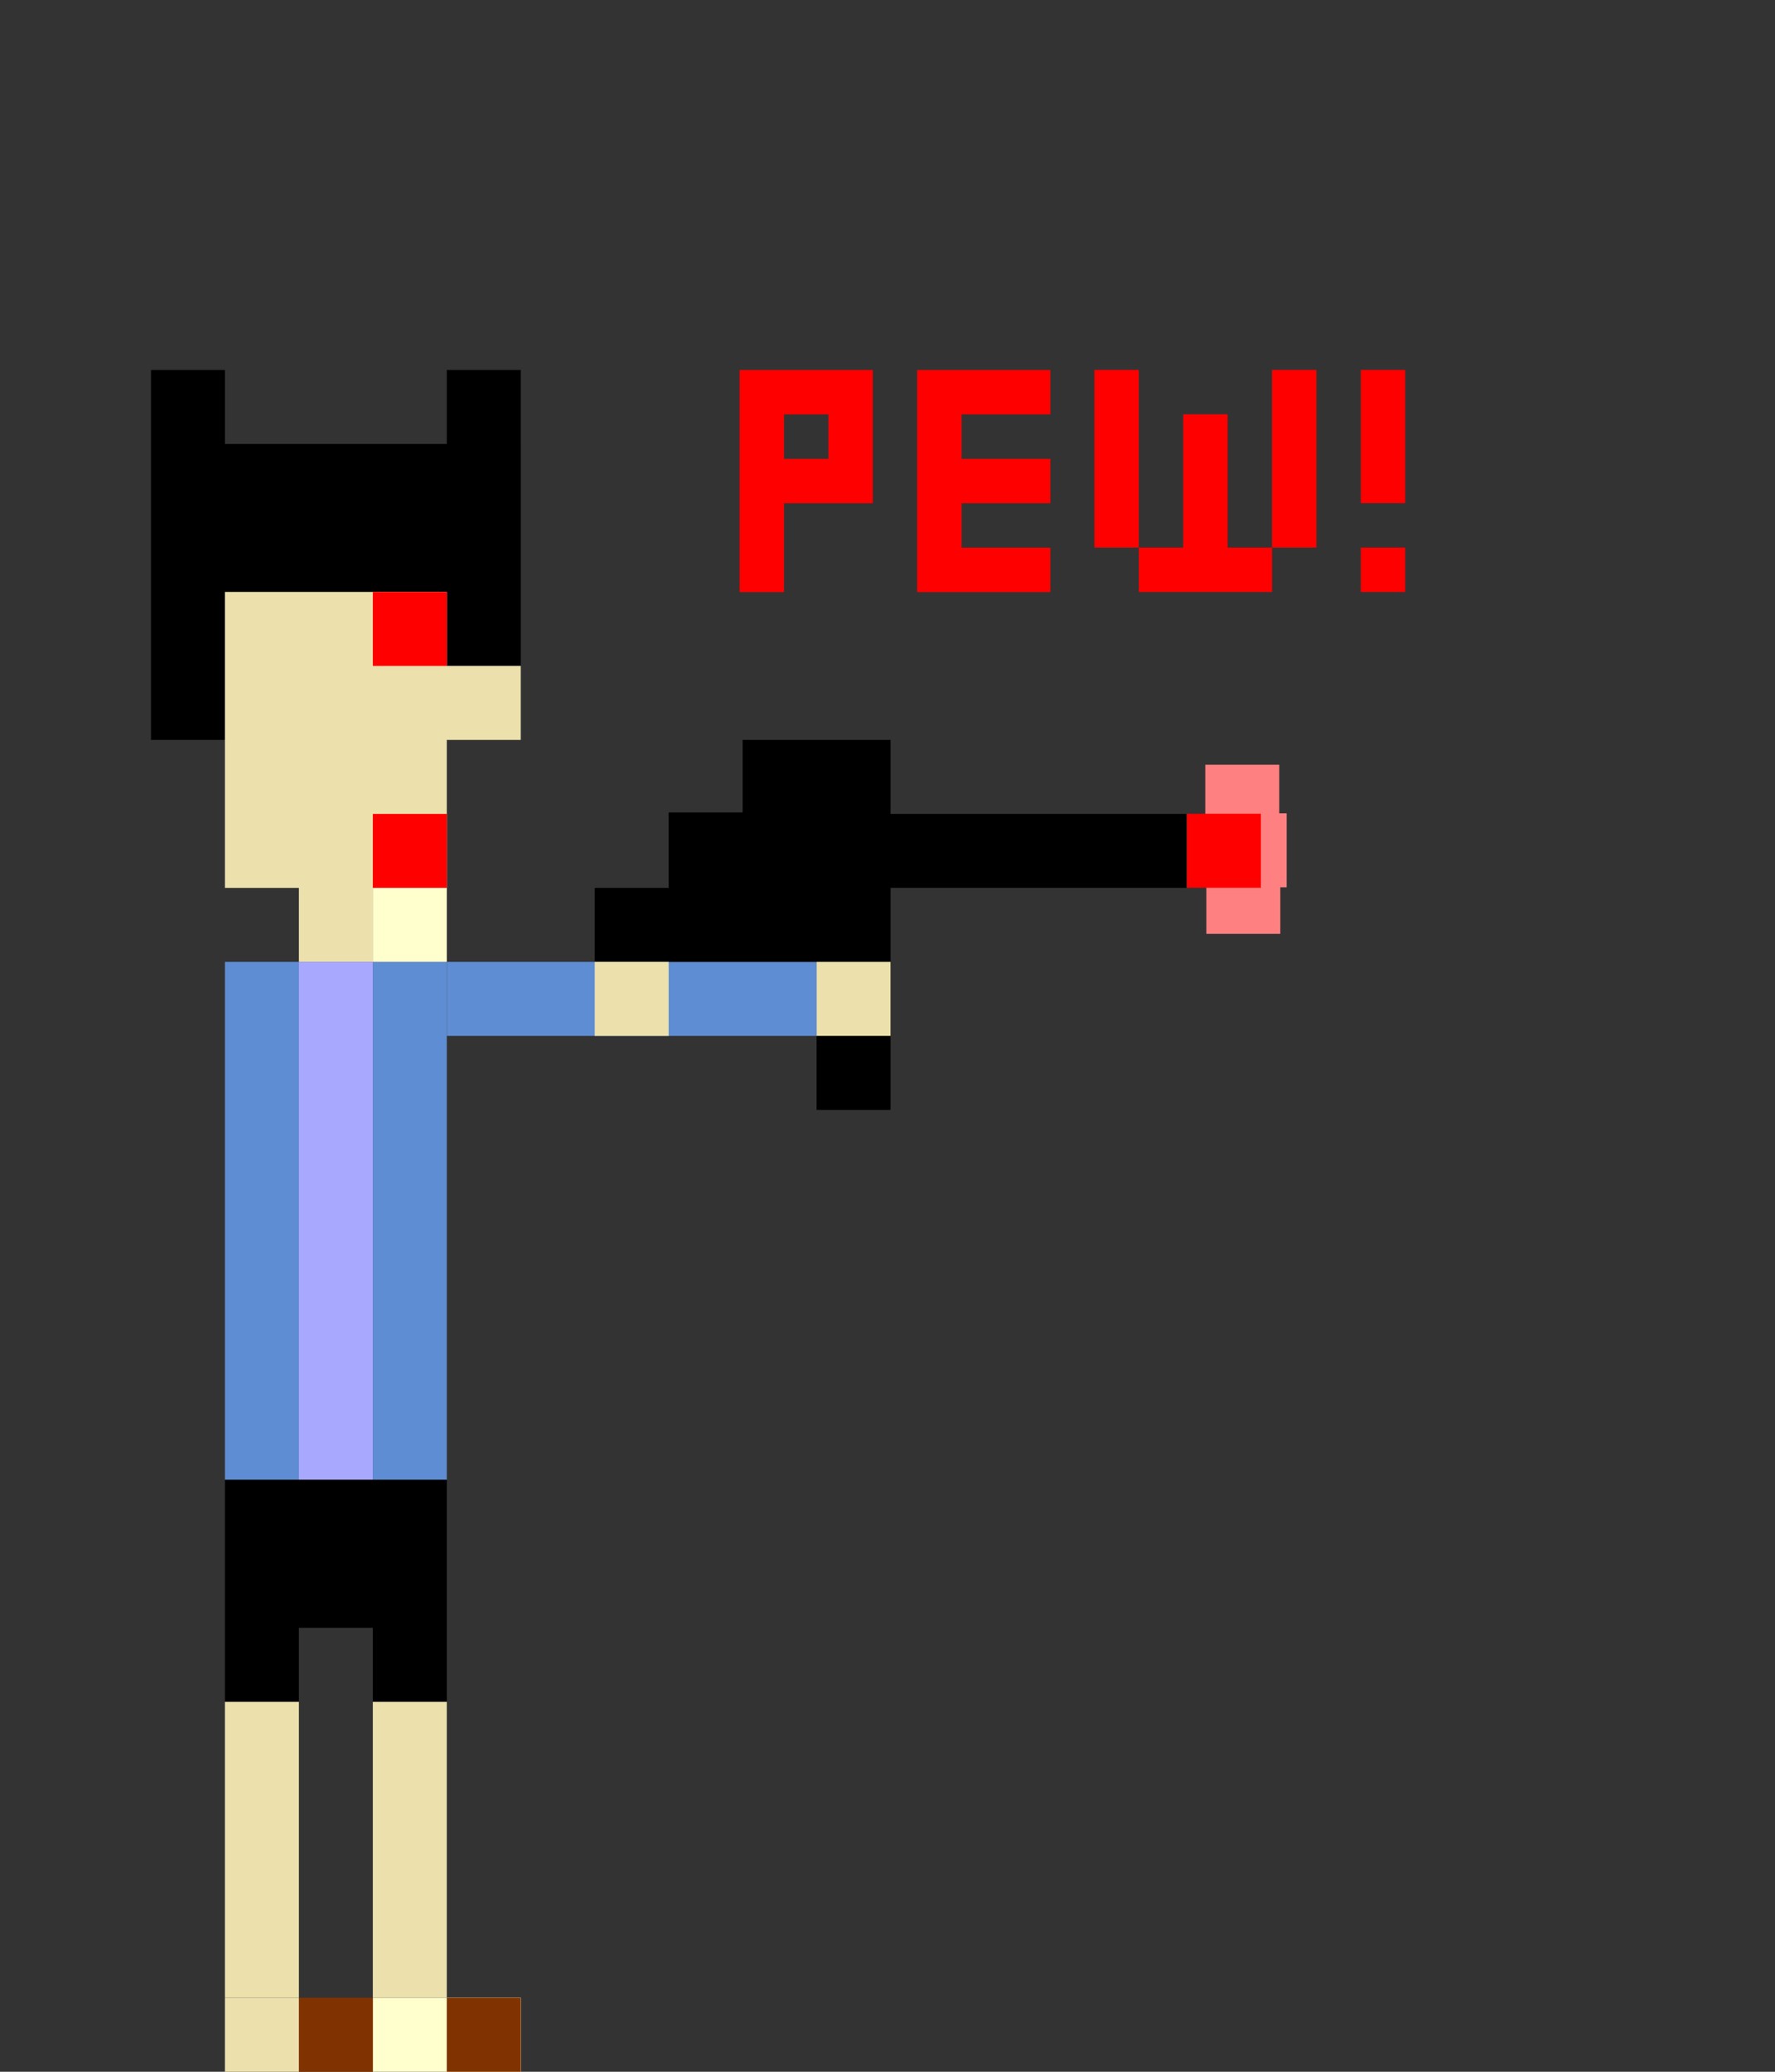 <?xml version="1.0" encoding="UTF-8" standalone="no"?>
<!-- Created with Inkscape (http://www.inkscape.org/) -->

<svg
   xmlns:dc="http://purl.org/dc/elements/1.1/"
   xmlns:cc="http://creativecommons.org/ns#"
   xmlns:rdf="http://www.w3.org/1999/02/22-rdf-syntax-ns#"
   xmlns:svg="http://www.w3.org/2000/svg"
   xmlns="http://www.w3.org/2000/svg"
   xmlns:sodipodi="http://sodipodi.sourceforge.net/DTD/sodipodi-0.dtd"
   xmlns:inkscape="http://www.inkscape.org/namespaces/inkscape"
   width="600"
   height="700"
   id="svg2"
   version="1.1"
   inkscape:version="0.48.5 r10040"
   sodipodi:docname="marksman.svg"
   inkscape:export-filename="H:\AdventureTime\ProgrammingTime\team-project\Assets\Textures\arts\characters\enemyes\marksman.png"
   inkscape:export-xdpi="90"
   inkscape:export-ydpi="90">
  <rect width="100%" height="100%" fill="#333333" stroke="none"/>
  <defs
     id="defs4" />
  <sodipodi:namedview
     id="base"
     pagecolor="#ffffff"
     bordercolor="#666666"
     borderopacity="1.0"
     inkscape:pageopacity="0.0"
     inkscape:pageshadow="2"
     inkscape:zoom="0.5"
     inkscape:cx="-133.07701"
     inkscape:cy="272.16403"
     inkscape:document-units="px"
     inkscape:current-layer="layer1"
     showgrid="true"
     inkscape:window-width="1215"
     inkscape:window-height="1002"
     inkscape:window-x="57"
     inkscape:window-y="-8"
     inkscape:window-maximized="1"
     borderlayer="false"
     inkscape:showpageshadow="false"
     inkscape:snap-bbox="true"
     inkscape:bbox-nodes="true">
    <inkscape:grid
       empspacing="1"
       visible="true"
       enabled="true"
       snapvisiblegridlinesonly="true"
       spacingx="25px"
       spacingy="25px"
       type="xygrid"
       id="grid2992" />
  </sodipodi:namedview>
  <g
     inkscape:label="Layer 1"
     inkscape:groupmode="layer"
     id="layer1"
     transform="translate(0,-352.362)"
     style="display:inline">
    <path
       inkscape:connector-curvature="0"
       id="rect4742-9"
       style="fill:#000000;fill-opacity:1;stroke:none"
       d="m 76.029,577.362 -25,0 0,25 25,0 z m 0,-100 -25,0 0,25 25,0 z m 100,0 -25,0 0,25 25,0 z m -50,50 -25,0 0,25 25,0 z m -75,-25 0,75 25,0 0,-25 25,0 0,-25 25,0 0,25 25,0 0,25 25,0 0,-75 z m 100,75 -25,0 0,-25 25,0 z m -75,-75 -25,0 m 125,0 -25,0 m 25,25 -125,0 0,25 0,25 25,0 0,-25 25,0 75,0 z m -75,-25 -25,0 0,-25 -25,0 0,50 50,0 z m 75,-25 -25,0 0,25 -25,0 0,25 50,0 z" />
    <path
       id="path3000"
       style="fill:none;stroke:none"
       d="m 176.029,527.362 -125,0 0,25 0,25 25,0 0,-25 25,0 75,0 z m -75,-25 -25,0 0,-25 -25,0 0,50 50,0 z m 75,-25 -25,0 0,25 -25,0 0,25 50,0 z"
       inkscape:connector-curvature="0" />
    <path
       style="fill:none;stroke:none"
       d="m 176.029,502.362 -25,0"
       id="path3005"
       inkscape:connector-curvature="0" />
    <path
       style="fill:#1a1a1a;stroke:none"
       d="m 76.029,502.362 -25,0"
       id="path3007"
       inkscape:connector-curvature="0" />
    <path
       style="fill:#800000;stroke:none"
       d="m 151.029,577.362 -25,0 0,-25 25,0 z"
       id="path3019"
       inkscape:connector-curvature="0" />
    <path
       id="rect3790"
       style="fill:#ece1ad;fill-opacity:1;stroke:none"
       d="m 126.029,652.362 -25,0 0,25 25,0 z m 25,-100 0,25 25,0 0,25 -25,0 0,25 0,25 -75,0 0,-100 75,0"
       inkscape:connector-curvature="0" />
    <rect
       style="fill:#ff0000;fill-opacity:1;stroke:none"
       id="rect3796"
       width="25"
       height="25"
       x="-151.029"
       y="552.362"
       transform="scale(-1,1)" />
    <rect
       style="fill:#5f8dd3;fill-opacity:1;stroke:none"
       id="rect3818"
       width="25"
       height="175"
       x="-151.029"
       y="677.362"
       transform="scale(-1,1)" />
    <rect
       style="fill:#5f8dd3;fill-opacity:1;stroke:none"
       id="rect3818-1"
       width="25"
       height="175"
       x="-101.029"
       y="677.362"
       transform="scale(-1,1)" />
    <rect
       style="fill:#a8a8ff;fill-opacity:1;stroke:none"
       id="rect3838"
       width="25"
       height="175"
       x="-126.029"
       y="677.362"
       transform="scale(-1,1)" />
    <rect
       style="fill:#5f8dd3;fill-opacity:1;stroke:none"
       id="rect3840"
       width="125"
       height="25"
       x="-276.029"
       y="677.362"
       transform="scale(-1,1)" />
    <path
       style="fill:#000000;fill-opacity:1;stroke:none"
       d="m 201.029,652.362 25,0 0,-25 25,0 0,-25 50,0 0,25 100,0 0,25 -100,0 0,75 -25,0 0,-50 -50,0 -25,0 0,-25"
       id="path3858"
       inkscape:connector-curvature="0" />
    <rect
       style="fill:#ece1ad;fill-opacity:1;stroke:none"
       id="rect3856"
       width="25"
       height="25"
       x="-226.029"
       y="677.362"
       transform="scale(-1,1)" />
    <rect
       style="fill:#ece1ad;fill-opacity:1;stroke:none"
       id="rect3856-9"
       width="25"
       height="25"
       x="-301.029"
       y="677.362"
       transform="scale(-1,1)" />
    <path
       id="rect3905-4"
       style="fill:#000000;fill-opacity:1;stroke:none"
       d="m 101.029,902.362 -25,0 0,25 25,0 z m 50,0 -25,0 0,25 25,0 z m 0,-50 -75,0 0,50 75,0 z"
       inkscape:connector-curvature="0" />
    <rect
       style="fill:#ece1ad;fill-opacity:1;stroke:none"
       id="rect3856-8"
       width="25"
       height="100"
       x="-151.029"
       y="927.362"
       transform="scale(-1,1)" />
    <rect
       style="fill:#ece1ad;fill-opacity:1;stroke:none"
       id="rect3856-8-8"
       width="25"
       height="100"
       x="-101.029"
       y="927.362"
       transform="scale(-1,1)" />
    <path
       id="rect3856-4"
       style="fill:#ffffce;fill-opacity:1;stroke:none"
       d="m 151.029,1027.362 -25,0 0,25 25,0 z m 25,0 -25,0 0,25 25,0 z"
       inkscape:connector-curvature="0" />
    <rect
       style="fill:#803300;fill-opacity:1;stroke:none"
       id="rect3856-5"
       width="25"
       height="25"
       x="-126.029"
       y="1027.362"
       transform="scale(-1,1)" />
    <rect
       style="fill:#ece1ad;fill-opacity:1;stroke:none"
       id="rect3856-51"
       width="25"
       height="25"
       x="-101.029"
       y="1027.362"
       transform="scale(-1,1)" />
    <path
       style="fill:none;stroke:#000000;stroke-width:1px;stroke-linecap:butt;stroke-linejoin:miter;stroke-opacity:1"
       d="m 276.029,627.362 c -50,0 -50,0 -50,0"
       id="path4031"
       inkscape:connector-curvature="0" />
    <rect
       style="fill:#ece1ad;fill-opacity:1;stroke:none"
       id="rect3856-5-8"
       width="25"
       height="25"
       x="-176.029"
       y="1027.362"
       transform="scale(-1,1)" />
    <rect
       style="fill:#ff0000;fill-opacity:1;stroke:none"
       id="rect3796-1"
       width="25"
       height="25"
       x="-151.029"
       y="627.362"
       transform="scale(-1,1)" />
    <rect
       style="fill:#ffffce;fill-opacity:1;stroke:none"
       id="rect3856-1"
       width="25"
       height="25"
       x="-151.029"
       y="652.362"
       transform="scale(-1,1)" />
    <path
       id="rect7021-2"
       style="fill:#ff8080;fill-opacity:1;stroke:none;display:inline"
       d="m 409.924,627.168 25,0 0,25 -25,0 z m -2.143,15.714 25,0 0,25 -25,0 z m -0.357,-32.143 25,0 0,25 -25,0 z"
       inkscape:connector-curvature="0" />
    <rect
       y="627.31"
       x="401.21"
       height="25"
       width="25"
       id="rect7021-9"
       style="fill:#ff0000;fill-opacity:1;stroke:none;display:inline" />
    <path
       id="rect7021-9-38"
       style="fill:#ff0000;fill-opacity:1;stroke:none;display:inline"
       d="m 475,537.373 -15.007,0 0,15.01 15.007,0 z m 0,-30.021 -15.007,0 0,15.01 15.007,0 z m 0,-15.01 -15.007,0 0,15.01 15.007,0 z m 0,-15.01 -15.007,0 0,15.01 15.007,0 z m -30.014,0 -15.007,0 0,15.01 15.007,0 z m 0,15.01 -15.007,0 0,15.01 15.007,0 z m 0,15.01 -15.007,0 0,15.01 15.007,0 z m 0,15.01 -15.007,0 0,15.01 15.007,0 z m -15.007,15.01 -15.007,0 0,15.01 15.007,0 z m -15.007,-45.031 -15.007,0 0,15.01 15.007,0 z m 0,15.01 -15.007,0 0,15.01 15.007,0 z m 0,15.01 -15.007,0 0,15.01 15.007,0 z m 0,15.01 -15.007,0 0,15.01 15.007,0 z m -15.007,0 -15.007,0 0,15.01 15.007,0 z m -15.007,-15.01 -15.007,0 0,15.01 15.007,0 z m 0,-15.01 -15.007,0 0,15.01 15.007,0 z m 0,-15.01 -15.007,0 0,15.01 15.007,0 z m 0,-15.01 -15.007,0 0,15.01 15.007,0 z m -119.949,60.073 -15.007,0 0,15.01 15.007,0 z m 90.043,0 -15.007,0 0,15.01 15.007,0 z m -15.007,0 -15.007,0 0,15.01 15.007,0 z m -15.007,0 -15.007,0 0,15.01 15.007,0 z m 30.014,-30.021 -15.007,0 0,15.01 15.007,0 z m -15.007,0 -15.007,0 0,15.01 15.007,0 z m -15.007,15.01 -15.007,0 0,15.01 15.007,0 z m 0,-15.01 -15.007,0 0,15.01 15.007,0 z m 0,-15.01 -15.007,0 0,15.01 15.007,0 z m 30.014,-15.01 -15.007,0 0,15.01 15.007,0 z m -15.007,0 -15.007,0 0,15.01 15.007,0 z m -15.007,0 -15.007,0 0,15.01 15.007,0 z m -45.022,30.021 -15.007,0 0,15.01 15.007,0 z m 15.007,0 -15.007,0 0,15.01 15.007,0 z m 0,-15.01 -15.007,0 0,15.01 15.007,0 z m 0,-15.01 -15.007,0 0,15.01 15.007,0 z m -15.007,0 -15.007,0 0,15.01 15.007,0 z m -15.007,0 -15.007,0 0,15.01 15.007,0 z m 0,45.031 -15.007,0 0,15.01 15.007,0 z m 0,-15.01 -15.007,0 0,15.01 15.007,0 z m 0,-15.01 -15.007,0 0,15.01 15.007,0 z"
       inkscape:connector-curvature="0" />
    <rect
       style="fill:#803300;fill-opacity:1;stroke:none;display:inline"
       id="rect3856-5-1"
       width="25"
       height="25"
       x="-176.029"
       y="1027.362"
       transform="scale(-1,1)" />
  </g>
  <g
     transform="translate(0,-352.362)"
     id="g7041"
     inkscape:groupmode="layer"
     inkscape:label="Layer 1 copy"
     style="display:none">
    <path
       d="m 75,577.362 -25,0 0,25 25,0 z m 0,-100 -25,0 0,25 25,0 z m 100,0 -25,0 0,25 25,0 z m -50,50 -25,0 0,25 25,0 z m -75,-25 0,75 25,0 0,-25 25,0 0,-25 25,0 0,25 25,0 0,25 25,0 0,-75 z m 100,75 -25,0 0,-25 25,0 z m -75,-75 -25,0 m 125,0 -25,0 m 25,25 -125,0 0,25 0,25 25,0 0,-25 25,0 75,0 z m -75,-25 -25,0 0,-25 -25,0 0,50 50,0 z m 75,-25 -25,0 0,25 -25,0 0,25 50,0 z"
       style="fill:#000000;fill-opacity:1;stroke:none"
       id="path7043"
       inkscape:connector-curvature="0" />
    <path
       inkscape:connector-curvature="0"
       d="m 175,527.362 -125,0 0,25 0,25 25,0 0,-25 25,0 75,0 z m -75,-25 -25,0 0,-25 -25,0 0,50 50,0 z m 75,-25 -25,0 0,25 -25,0 0,25 50,0 z"
       style="fill:none;stroke:none"
       id="path7045" />
    <path
       inkscape:connector-curvature="0"
       id="path7047"
       d="m 175,502.362 -25,0"
       style="fill:none;stroke:none" />
    <path
       inkscape:connector-curvature="0"
       id="path7049"
       d="m 75,502.362 -25,0"
       style="fill:#1a1a1a;stroke:none" />
    <path
       inkscape:connector-curvature="0"
       id="path7051"
       d="m 150,577.362 -25,0 0,-25 25,0 z"
       style="fill:#800000;stroke:none" />
    <path
       inkscape:connector-curvature="0"
       d="m 125,652.362 -25,0 0,25 25,0 z m 25,-100 0,25 25,0 0,25 -25,0 0,25 0,25 -75,0 0,-100 75,0"
       style="fill:#ece1ad;fill-opacity:1;stroke:none"
       id="path7053" />
    <rect
       y="552.362"
       x="-150"
       height="25"
       width="25"
       id="rect7055"
       style="fill:#ff0000;fill-opacity:1;stroke:none"
       transform="scale(-1,1)" />
    <rect
       y="677.362"
       x="-150"
       height="175"
       width="25"
       id="rect7057"
       style="fill:#5f8dd3;fill-opacity:1;stroke:none"
       transform="scale(-1,1)" />
    <rect
       y="677.362"
       x="-100"
       height="175"
       width="25"
       id="rect7059"
       style="fill:#5f8dd3;fill-opacity:1;stroke:none"
       transform="scale(-1,1)" />
    <rect
       y="677.362"
       x="-125"
       height="175"
       width="25"
       id="rect7061"
       style="fill:#a8a8ff;fill-opacity:1;stroke:none"
       transform="scale(-1,1)" />
    <rect
       y="677.362"
       x="-275"
       height="25"
       width="125"
       id="rect7063"
       style="fill:#5f8dd3;fill-opacity:1;stroke:none"
       transform="scale(-1,1)" />
    <path
       inkscape:connector-curvature="0"
       id="path7065"
       d="m 200,652.362 25,0 0,-25 25,0 0,-25 50,0 0,25 100,0 0,25 -100,0 0,75 -25,0 0,-50 -50,0 -25,0 0,-25"
       style="fill:#000000;fill-opacity:1;stroke:none" />
    <rect
       y="677.362"
       x="-225"
       height="25"
       width="25"
       id="rect7067"
       style="fill:#ece1ad;fill-opacity:1;stroke:none"
       transform="scale(-1,1)" />
    <rect
       y="677.362"
       x="-300"
       height="25"
       width="25"
       id="rect7069"
       style="fill:#ece1ad;fill-opacity:1;stroke:none"
       transform="scale(-1,1)" />
    <path
       d="m 100,902.362 -25,0 0,25 25,0 z m 50,0 -25,0 0,25 25,0 z m 0,-50 -75,0 0,50 75,0 z"
       style="fill:#000000;fill-opacity:1;stroke:none"
       id="path7071"
       inkscape:connector-curvature="0" />
    <rect
       y="927.362"
       x="-150"
       height="100"
       width="25"
       id="rect7073"
       style="fill:#ece1ad;fill-opacity:1;stroke:none"
       transform="scale(-1,1)" />
    <rect
       y="927.362"
       x="-100"
       height="100"
       width="25"
       id="rect7075"
       style="fill:#ece1ad;fill-opacity:1;stroke:none"
       transform="scale(-1,1)" />
    <path
       d="m 150,1027.362 -25,0 0,25 25,0 z m 25,0 -25,0 0,25 25,0 z"
       style="fill:#ffffce;fill-opacity:1;stroke:none"
       id="path7077"
       inkscape:connector-curvature="0" />
    <rect
       y="1027.362"
       x="-125"
       height="25"
       width="25"
       id="rect7079"
       style="fill:#803300;fill-opacity:1;stroke:none"
       transform="scale(-1,1)" />
    <rect
       y="1027.362"
       x="-100"
       height="25"
       width="25"
       id="rect7081"
       style="fill:#ece1ad;fill-opacity:1;stroke:none"
       transform="scale(-1,1)" />
    <path
       inkscape:connector-curvature="0"
       id="path7083"
       d="m 275,627.362 c -50,0 -50,0 -50,0"
       style="fill:none;stroke:#000000;stroke-width:1px;stroke-linecap:butt;stroke-linejoin:miter;stroke-opacity:1" />
    <rect
       y="1027.362"
       x="-175"
       height="25"
       width="25"
       id="rect7085"
       style="fill:#ece1ad;fill-opacity:1;stroke:none"
       transform="scale(-1,1)" />
    <rect
       y="1027.362"
       x="-175"
       height="25"
       width="25"
       id="rect7079-6"
       style="fill:#803300;fill-opacity:1;stroke:none;display:inline"
       transform="scale(-1,1)" />
  </g>
</svg>
